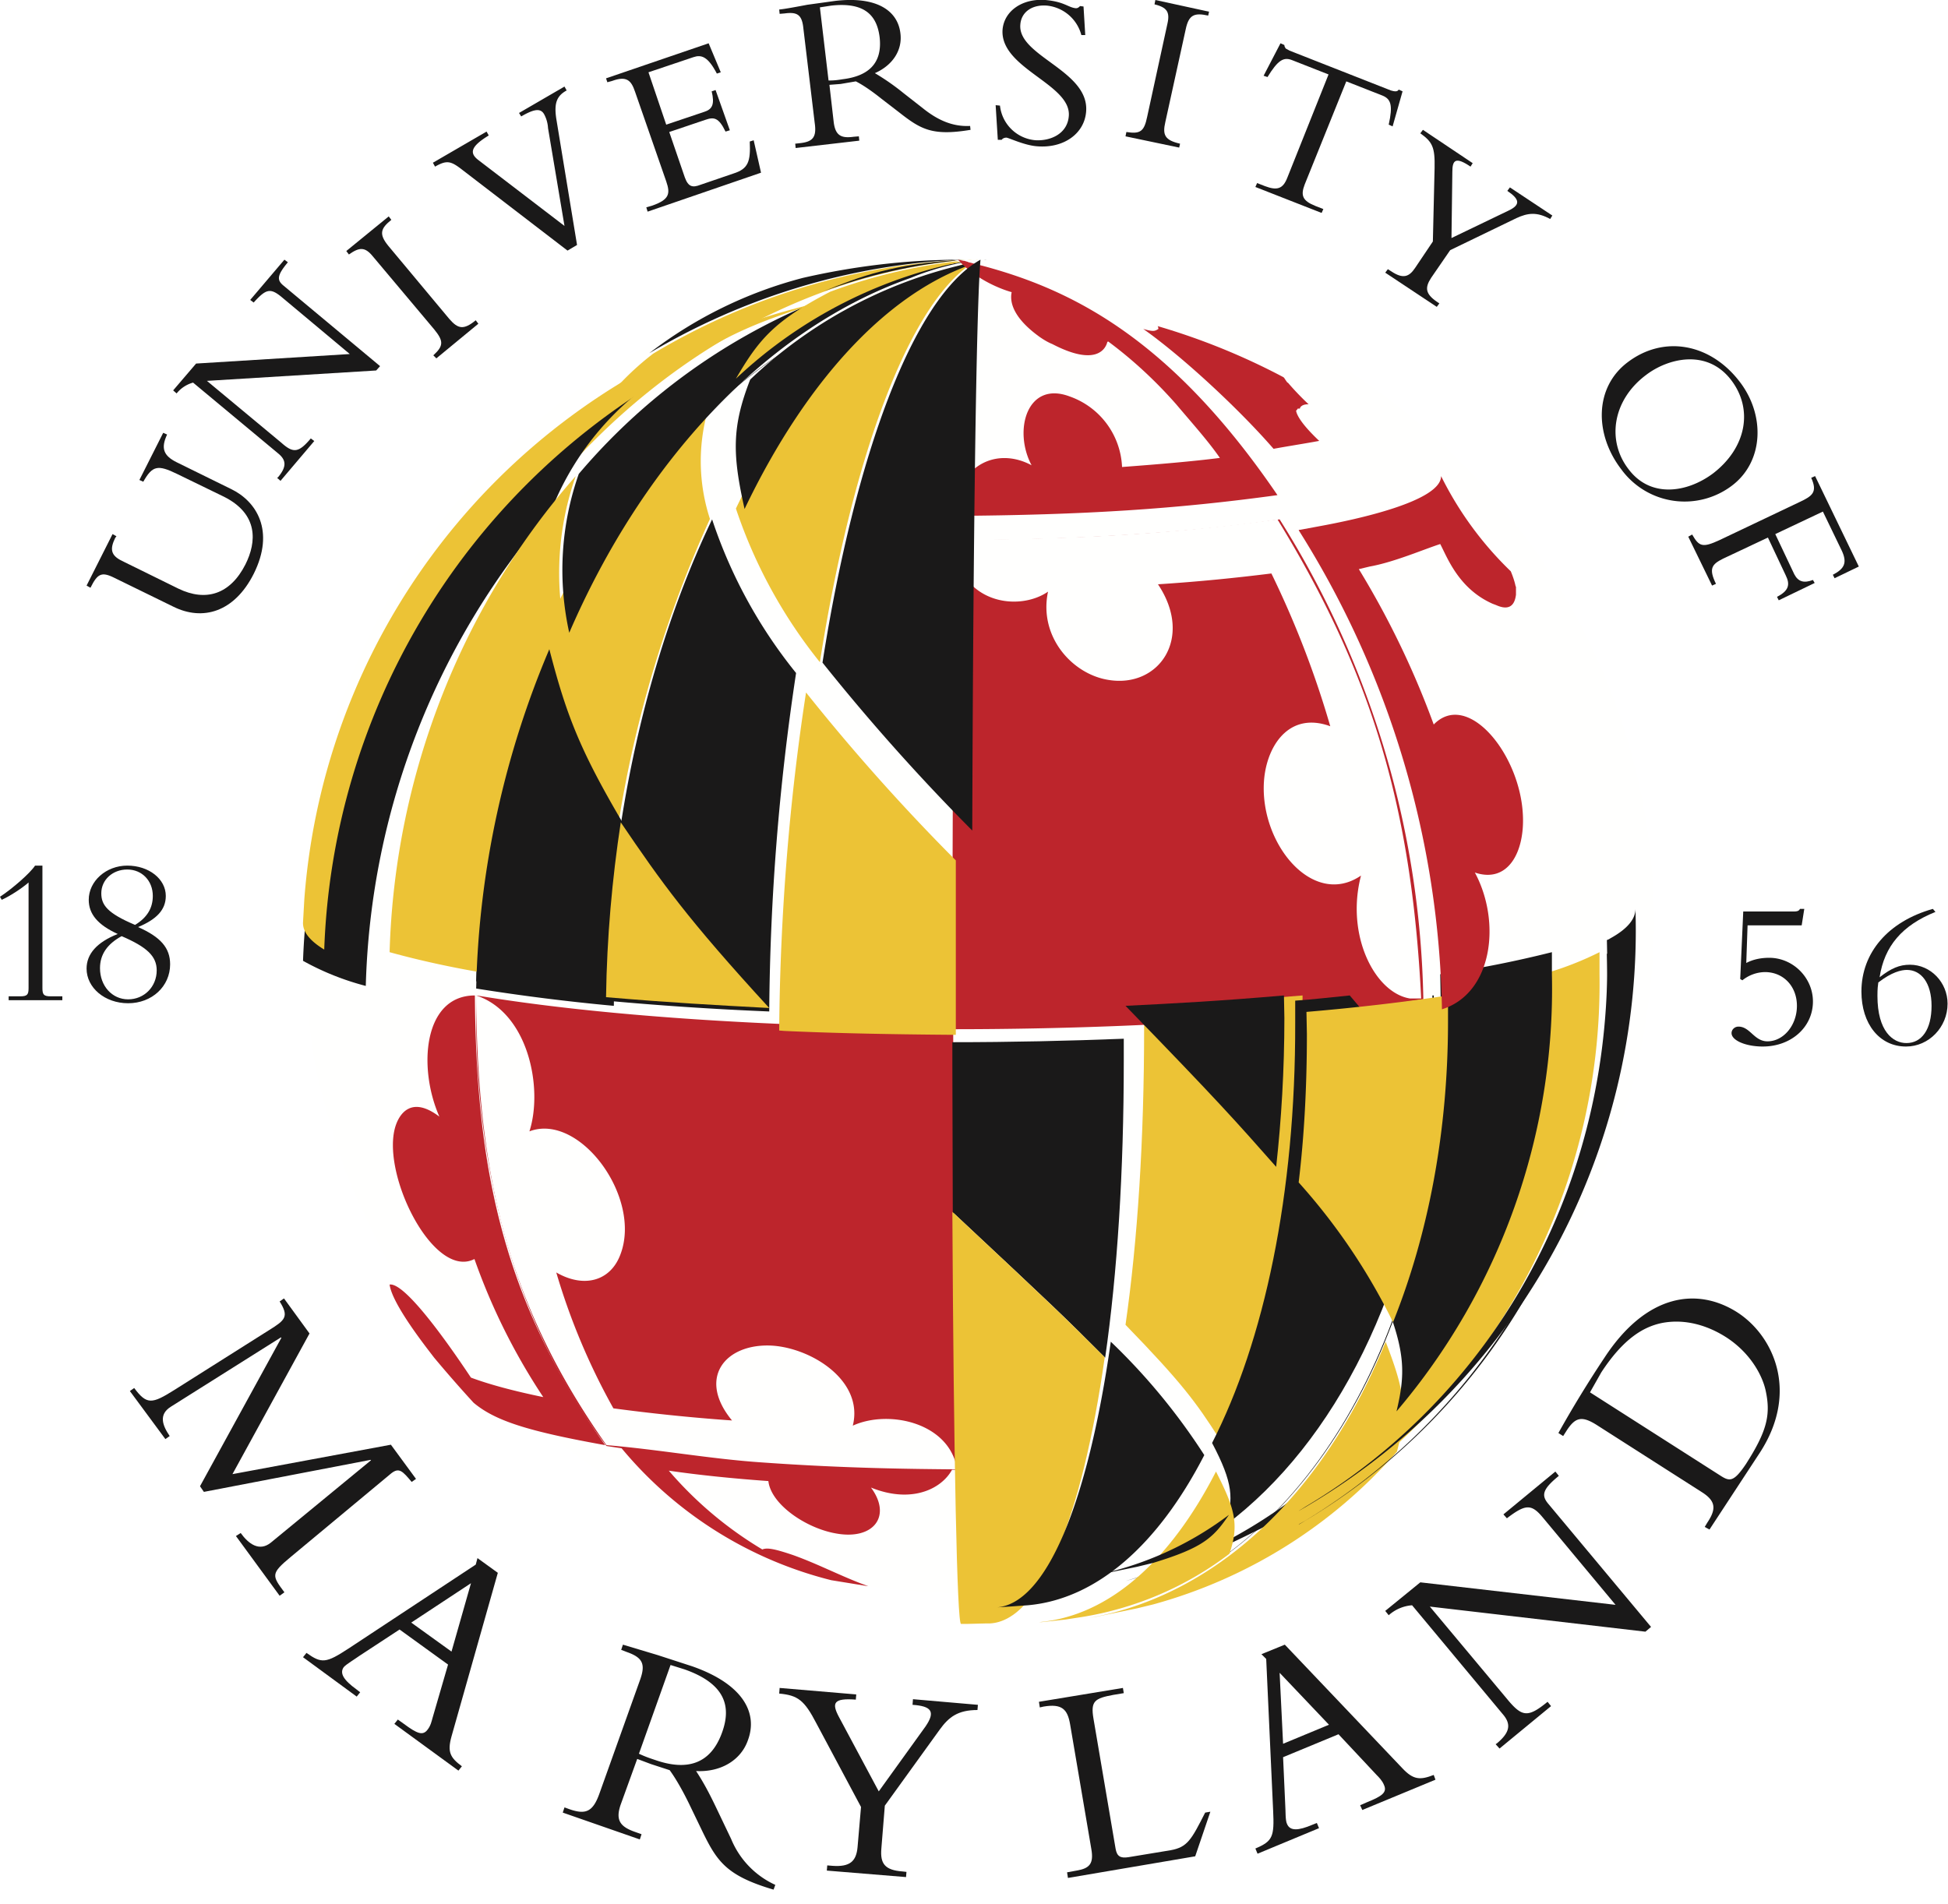 <svg xmlns="http://www.w3.org/2000/svg" xmlns:xlink="http://www.w3.org/1999/xlink" width="45" height="44" viewBox="0 0 45 44"><defs><path id="a" d="M1170.63 373.67a15.5 15.5 0 0 0 15.58-15.37c0-8.49-7.29-15.31-15.58-15.3-8.57.01-15.63 6.81-15.63 15.3 0 8.49 7.06 15.37 15.63 15.37"/><path id="b" d="M1177.51 349.45c-2 .3-4.69.48-7.51.48.04-3.06.09-5.26.15-5.93 2.85.48 5.45 2.52 7.36 5.45"/><path id="c" d="M1180.88 360.09c-2.91.44-6.8.69-10.88.69 0-4.16.02-8.18.05-11.3 2.82 0 5.51-.18 7.51-.48a21.5 21.5 0 0 1 3.32 11.09"/><path id="d" d="M1180.57 360.07c-.81-.13-1.49-1.46-1.13-2.84-1.14.78-2.41-.82-2.23-2.3.1-.78.62-1.48 1.52-1.15a22.1 22.1 0 0 0-1.36-3.53c-.8.1-1.68.19-2.62.25.83 1.24.02 2.4-1.14 2.21-.84-.13-1.62-1-1.4-2.04-.68.47-2.08.29-2.21-1.2 2.57-.01 4.83-.1 7.51-.47 2.17 3.54 3.1 6.64 3.32 11.07h-.26"/><path id="e" d="M1162.36 370.29c-1.6-.26-2.67-.6-3.03-.97-.39-.44-.91-1.04-1.28-1.5-.89-1.29-.9-1.32-1.3-2.06-.68-1.43-.69-1.45-.96-2.25-.45-1.54-.46-1.57-.59-2.41-.09-.73-.17-1.7-.2-2.43l.01-.67c-.02.65 1.57 1.27 4.32 1.73l-.01.65c0 4.01 1.16 7.48 3.04 9.91"/><path id="f" d="M1170.23 373.81h-.24l-.43-.02c-.94-.05-1.55-.14-2.36-.28a9.19 9.19 0 0 1-5.2-3.51c1.37.23 3.14.4 5.19.49.97.04 1.94.06 2.9.06.04 2.06.09 3.26.14 3.26"/><path id="g" d="M1170.1 370.96c-.96 0-1.94-.02-2.91-.06a44.21 44.21 0 0 1-5.18-.49c-1.86-2.43-3-5.89-3.01-9.89l.01-.52c1.86.31 4.26.54 7.06.66 1.32.06 2.64.09 3.95.09v.52c.01 4 .04 7.39.08 9.69"/><path id="h" d="M1170.07 370.76c-.13.54-.89 1.04-1.95.61.49.66.06 1.22-.81 1.06-.69-.12-1.5-.67-1.56-1.21-.84-.06-1.61-.14-2.3-.24a8.76 8.76 0 0 0 2.16 1.82c.1-.04.24-.03.71.13.59.21 1.15.51 1.74.72l-.86-.14a9.2 9.2 0 0 1-5.2-3.51c2.41.37 4.75.53 8.09.55 0 .06 0 .15-.02.21"/><path id="i" d="M1162.01 370.39c-2.14-3.04-2.99-5.95-3.01-10.39 1.21.4 1.55 2.15 1.23 3.14 1.16-.44 2.61 1.53 2.1 2.85-.23.61-.84.78-1.48.41a15.2 15.2 0 0 0 1.32 3.14c.82.11 1.74.21 2.74.28-.81-.98-.16-1.78.91-1.73.92.05 2.14.81 1.88 1.85.83-.38 2.24-.07 2.41 1.01-1.01-.01-2.54-.02-4.5-.16-1.2-.08-2.39-.3-3.6-.4"/><path id="k" d="M1161.98 370.39c-1.78-.32-2.54-.56-3.04-.98a29.99 29.99 0 0 1-.91-1.04c-.16-.21-.97-1.23-1.03-1.69.44-.07 1.86 2.13 1.88 2.15.43.16.99.31 1.67.45a14.4 14.4 0 0 1-1.59-3.19c-.96.49-2.2-2.04-1.81-3.11.08-.22.34-.68 1-.18-.5-1.13-.37-2.8.82-2.8.03 3.74.55 6.93 3.01 10.39"/><path id="l" d="M1181.02 362.66l-.02-.02c.07-.69.1-1.4.1-2.13l-.01-.51h.03v.51c.01.74-.03 1.46-.1 2.15"/><path id="m" d="M1173.01 374.33h-.01c4.28-.66 7.57-5.15 8.18-11.33l.02.03c-.62 6.16-3.92 10.64-8.19 11.3"/><path id="n" d="M1177.52 372.12c-1.06.53-1.28.65-2.41 1.07l-1.11.34a11.57 11.57 0 0 0 5.63-3.53c-.32.71-.54 1.12-1.68 1.87l-.43.25"/><path id="o" d="M1178 372.08c.94-.64 1.33-1.02 1.68-1.87a15 15 0 0 0 3.6-10.1l-.01-.51a7.4 7.4 0 0 0 1.68-.6v.51a14.46 14.46 0 0 1-6.95 12.57"/><path id="p" d="M1173.53 368.37c-1.03-1.03-1.03-1.03-3.52-3.36l-.01-3.42v-.51c1.35 0 2.68-.03 3.96-.08v.51c0 2.58-.15 4.91-.43 6.86"/><path id="q" d="M1170.86 374.51h-.1l-.4.01h-.16c-.09 0-.17-3.81-.2-9.52 2.33 2.18 2.57 2.41 3.52 3.36-.53 3.75-1.5 6.1-2.66 6.15"/><path id="r" d="M1171.74 374.09l-.42.03-.32.02c1.16-.05 2.13-2.4 2.66-6.14a14.41 14.41 0 0 1 2.16 2.62c-1.06 2.06-2.48 3.33-4.08 3.47"/><path id="s" d="M1176.16 370.23c-.53-.83-.86-1.28-2.16-2.62.28-1.95.43-4.28.43-6.87l-.01-.51c1.28-.05 2.51-.13 3.67-.23v.51c.01 3.97-.72 7.36-1.93 9.72"/><path id="t" d="M1176.31 372.24c.19-.61.18-.97-.31-1.9 1.2-2.35 1.93-5.74 1.92-9.71v-.51c.43-.03.85-.08 1.26-.12.57.67 1.28 1.5 1.91 2.38-.44 4.4-2.24 7.95-4.78 9.86"/><path id="u" d="M1173 374.36l-.39.06-.55.06h-.06c1.61-.14 3.03-1.41 4.09-3.48.42.83.55 1.21.31 1.9a7.62 7.62 0 0 1-3.4 1.46"/><path id="v" d="M1174.64 374.07l-.37.09-.97.2-.3.05c3.03-.47 5.57-2.86 7.01-6.41.4 1.05.53 1.54.26 2.54a11.52 11.52 0 0 1-5.63 3.53"/><path id="w" d="M1174.27 373.2l-.97.2-.3.05a7.68 7.68 0 0 0 3.39-1.45c-.36.53-.6.76-1.75 1.11l-.37.09"/><path id="x" d="M1180.26 369.61c.21-.88.2-1.37-.26-2.55a18.76 18.76 0 0 0 1.28-7.04l-.01-.51a25.6 25.6 0 0 0 2.58-.51v.51a15.06 15.06 0 0 1-3.59 10.1"/><path id="y" d="M1178 372.24l.41-.24-.15.09-.26.15"/><path id="z" d="M1185.2 359.51a14.5 14.5 0 0 1-7.19 12.71h-.01l.16-.09a14.5 14.5 0 0 0 6.97-12.58l-.01-.51.07-.04.01.51"/><path id="A" d="M1180.18 367.55a14.1 14.1 0 0 0-2.18-3.23c.13-1.08.19-2.23.19-3.43l-.01-.51c1.18-.1 2.28-.23 3.27-.38v.51c.01 2.63-.46 5.02-1.27 7.04"/><path id="B" d="M1177.48 363.96c-.9-1.02-1.35-1.53-3.48-3.72 1.2-.06 2.15-.11 3.66-.24l.01.52c0 1.2-.07 2.36-.19 3.44"/><path id="C" d="M1159.02 359.68l-.02-.01c.02-.9.1-1.79.23-2.67l.02.04c-.13.86-.21 1.74-.23 2.64"/><path id="D" d="M1159.02 357.4l-.02-.03c.95-6.34 4.68-11.72 9.36-13.37l-.02.01c-4.66 1.66-8.38 7.05-9.32 13.39"/><path id="E" d="M1169 343.43l.02-.01a9.39 9.39 0 0 1-.02.01"/><path id="F" d="M1161 347.95a6.5 6.5 0 0 1 2.09-2.78 15.36 15.36 0 0 1 7.23-2.17c-3.6.32-6.88 2.18-9.32 4.95"/><path id="G" d="M1156.45 359.78a6.17 6.17 0 0 1-1.45-.58 16.02 16.02 0 0 1 7.83-13.2 6.6 6.6 0 0 0-2.09 2.78 17.45 17.45 0 0 0-4.29 11"/><path id="H" d="M1170.08 360.91c-1.31-.01-2.64-.03-3.96-.09l-.12-.01c.02-2.74.25-5.42.62-7.81a47.2 47.2 0 0 0 3.46 3.88v4.03"/><path id="I" d="M1166.94 352.3a11.45 11.45 0 0 1-1.94-3.55c1.45-3.03 3.42-5.17 5.59-5.75-1.55.86-2.9 4.52-3.65 9.3"/><path id="J" d="M1165.77 360.37a74.49 74.49 0 0 1-3.77-.25c.06-4.13.99-8.07 2.45-11.12a11.3 11.3 0 0 0 1.94 3.55 54.6 54.6 0 0 0-.62 7.82"/><path id="K" d="M1161.95 360.09l-1.25-.13a23.69 23.69 0 0 1-1.7-2.91c.67-4.49 2.72-8.5 5.52-11.05a4.3 4.3 0 0 0-.12 2.99 27.36 27.36 0 0 0-2.45 11.1"/><path id="L" d="M1165.2 348.76c-.28-1.25-.3-1.89.13-2.99a10.64 10.64 0 0 1 5.47-2.77c-2.17.58-4.15 2.73-5.6 5.76"/><path id="M" d="M1161.15 351.62a6.7 6.7 0 0 1 .22-3.67 14.22 14.22 0 0 1 9.32-4.95 6 6 0 0 0-1.65.42c-3.33 1.17-6.18 4.24-7.89 8.2"/><path id="N" d="M1165 345.75c.52-.89.87-1.33 2.18-2.01 1.05-.39 2.15-.64 3.29-.74a10.69 10.69 0 0 0-5.47 2.75"/><path id="O" d="M1159.37 359.51c-.93-.15-1.72-.33-2.37-.51.12-4.2 1.74-8.1 4.3-11a6.75 6.75 0 0 0-.23 3.67 21.27 21.27 0 0 0-1.7 7.84"/><path id="P" d="M1163 345.16a9.89 9.89 0 0 1 3.55-1.74c1.18-.27 2.4-.42 3.67-.42-2.62.11-5.08.89-7.22 2.16"/><path id="Q" d="M1155.49 358.94c-.33-.2-.5-.41-.49-.63l.03-.53a15.3 15.3 0 0 1 11.86-13.78c-1.47.46-2.29.8-3.55 1.73a16 16 0 0 0-7.85 13.21"/><path id="R" d="M1162.18 360.24a48.16 48.16 0 0 1-3.18-.4c.06-2.79.68-5.47 1.69-7.84.4 1.55.72 2.38 1.82 4.22-.2 1.3-.31 2.65-.33 4.02"/><path id="S" d="M1162 360.04c.02-1.38.14-2.73.34-4.04.95 1.4 1.54 2.23 3.43 4.29-1.3-.07-2.24-.12-3.77-.25"/><path id="T" d="M1167 343.74c.87-.35 1.61-.65 3.29-.74-1.14.1-2.24.35-3.29.74"/><path id="U" d="M1185.77 359c-.02.83-.04 2.08-.49 3.86a15.36 15.36 0 0 1-1.34 3.43c-.81 1.38-2.3 3.96-5.94 6.09"/><path id="V" d="M1185.2 358.68c.4-.22.58-.45.58-.68a15.45 15.45 0 0 1-7.76 13.9l-.02.01.16-.1c4.2-2.5 6.98-7.14 6.97-12.58l-.01-.51a.3.3 0 0 0 .08-.04l.01.51"/><path id="W" d="M1178.02 349.24h.02l.43-.08c.88-.16 2.82-.58 2.82-1.16a7.95 7.95 0 0 0 1.61 2.2c.05.12.09.24.11.34l.01.02v.18c-.04.33-.24.34-.46.24l-.08-.03c-.79-.35-1.05-1.08-1.21-1.38-.4.13-1.07.42-1.63.52l-.25.06a20.18 20.18 0 0 1 1.73 3.59c.78-.8 2 .68 2.06 2.1.04.84-.34 1.58-1.11 1.32.61 1.13.42 2.79-.76 3.16a21.43 21.43 0 0 0-3.31-11.07"/><path id="X" d="M1177.95 346.53h-.01.01l-.01-.04a.22.22 0 0 0 .04-.05h.05v-.01s.11-.47 1.89.75c-3.03-2.34-6.1-3-7.92-3.18.19.06.34.11.45.17.09.04.16.09.21.13h.01c.22.02.42.06.6.1l.19.07.03.01.17.07.04.02.16.06.05.02.2.1c.55.26.99.56 1 .79-.09.05-.11.06-.35 0 .92.65 2.23 1.87 3.01 2.77.53-.1 1.33-.22 1.7-.34-.03.03-1.36-.96-1.52-1.44"/><path id="Y" d="M1180.73 347.23c-.39-.36-.77-.68-1.16-.98a5.86 5.86 0 0 0-1.44-.79v-.01s-.89-.28-.39.39h.01a6.43 6.43 0 0 0 1.37 1.2c-.37.12-1.16.23-1.7.33-.78-.9-2.09-2.12-3.01-2.77.24.07.27.05.35 0-.01-.22-.45-.52-1-.79a3.9 3.9 0 0 0-.2-.09l-.05-.02-.16-.07-.04-.02a3.25 3.25 0 0 1-.17-.06l-.03-.01-.19-.07a4.61 4.61 0 0 0-.6-.11h-.01l.03.03-.06-.02.03-.01a1.6 1.6 0 0 0-.66-.29 9.55 9.55 0 0 0-1.5-.06l-.1.01.07.02-.12-.02.29.05c.24.08.75.22 1.13.31 2.33.82 4.42 2.64 6.04 5.08l.08-.01c1.44-.24 2.24-.51 2.81-.77h.01c.41-.23.36-.45.36-.45h.01"/><path id="Z" d="M1177.51 348.44c-2.52-3.7-4.85-4.8-6.97-5.34l.17.05-.29-.08a.19.19 0 0 1-.07-.02l.19.05-.22-.06-.06-.02.02.01-.15-.03c.45.5 1.09.71 1.24.75-.04.19-.01.56.64 1.03.1.07.2.13.3.17 1 .52 1.23.12 1.27-.05l.02-.01c.31.23.91.7 1.57 1.45.38.45.74.85 1.01 1.24-.62.08-1.45.15-2.26.21a1.81 1.81 0 0 0-1.21-1.63c-.98-.37-1.31.78-.88 1.59-.78-.42-1.7-.05-1.83 1.17 3.07-.02 5.18-.16 7.51-.48"/><path id="aa" d="M1170.46 356.19a48.03 48.03 0 0 1-3.46-3.88c.75-4.78 2.1-8.44 3.65-9.31-.1 1.12-.17 6.63-.19 13.19"/><path id="ab" d="M1151.77 347l.09.04c-.15.32-.08.49.22.64l1.26.62c.58.28 1.02.96.52 1.96-.45.89-1.18 1.09-1.85.76l-1.37-.67c-.3-.15-.39-.09-.55.23l-.09-.05.6-1.19.09.05-.03.04c-.12.25-.11.4.16.53l1.3.64c.64.31 1.2.13 1.55-.56.26-.52.3-1.16-.49-1.56l-1.09-.53c-.45-.22-.57-.19-.78.18l-.09-.04.55-1.09"/><path id="ac" d="M1156.69 345.56l-3.91.24 1.72 1.43c.28.25.4.23.68-.1l.08.06-.78.92-.08-.07.02-.01c.21-.25.19-.4.01-.55l-1.97-1.64a.74.74 0 0 0-.38.25l-.08-.07.53-.62 3.55-.22-1.59-1.33c-.25-.2-.35-.17-.63.14l-.08-.06.79-.93.08.06c-.25.3-.26.41-.1.54l2.23 1.86-.09.1"/><path id="ad" d="M1159.05 344.48l-.97.8-.07-.07c.24-.22.24-.33.02-.6l-1.42-1.69c-.18-.22-.31-.21-.55-.04l-.06-.08.98-.8.06.08c-.25.2-.29.33-.07.6l1.41 1.69c.2.23.33.26.61.03l.06.08"/><path id="ae" d="M1161.11 342.79l-2.41-1.85c-.28-.22-.37-.25-.65-.09l-.05-.09 1.24-.72.05.09c-.41.25-.45.4-.25.56l2 1.53-.38-2.26a.77.77 0 0 0-.09-.32c-.08-.14-.22-.13-.53.05l-.05-.08 1.05-.61.05.09c-.24.13-.29.31-.24.65l.48 2.92-.22.13"/><path id="af" d="M1164.86 340.01l-.1.03c-.16-.33-.27-.34-.47-.27l-.83.28.36 1.05c.08.22.18.24.36.17l.76-.26c.35-.11.4-.28.38-.74l.09-.03.17.75-2.62.9-.03-.1.14-.04c.39-.14.42-.27.32-.56l-.72-2.07c-.09-.27-.2-.37-.53-.25l-.11.03-.03-.09 2.37-.81.28.67-.09.03c-.21-.4-.36-.44-.54-.38l-1.04.35.41 1.21.89-.3c.18-.06.23-.18.16-.47l.09-.03.33.93"/><path id="ag" d="M1167.2 337.13c.8-.09 1.06.25 1.12.73.07.62-.28.9-.85.97-.12.02-.2.03-.33.03l-.2-1.69.26-.04zm.22 1.81l.35-.06c.14.07.34.2.59.4l.39.3c.51.4.77.57 1.67.42l-.01-.09c-.4.02-.74-.13-1.08-.4l-.46-.36a5.42 5.42 0 0 0-.66-.46c.41-.18.64-.53.59-.92-.06-.52-.54-.86-1.5-.75l-.65.09c-.21.04-.53.1-.65.11l.01.1.12-.01c.3-.04.4.04.43.36l.26 2.17c.05.34-.05.44-.36.47l-.09.01.01.1 1.47-.17-.01-.1-.12.01c-.29.04-.42-.03-.46-.33l-.1-.87.26-.02z"/><path id="ah" d="M1171.1 339.44a.9.9 0 0 0 .82.8c.35.02.74-.15.77-.56.06-.74-1.6-1.1-1.53-2 .04-.43.46-.72.99-.68.44.04.52.17.7.19.04 0 .06-.01.1-.05l.08.01.04.66h-.09a.92.92 0 0 0-.79-.68c-.35-.03-.6.15-.62.44-.06.73 1.6 1.06 1.52 2.01-.04.51-.52.85-1.13.8-.29-.02-.64-.19-.71-.2-.05 0-.09.02-.11.05h-.09l-.05-.8.1.01"/><path id="ai" d="M1175.24 340.41l-1.24-.26.02-.1c.32.05.41-.01.48-.35l.47-2.16c.06-.27-.02-.37-.3-.44l.02-.1 1.24.27-.02.09c-.32-.07-.45-.02-.52.32l-.47 2.14c-.07.3-.01.42.34.5l-.02.09"/><path id="aj" d="M1178.14 341.26c-.1.26-.05.38.25.5l.18.07-.04.09-1.53-.6.04-.09.18.07c.29.11.42.06.52-.2l.95-2.38-.84-.33c-.2-.08-.33 0-.57.39l-.09-.03.39-.75.09.04c0 .03.01.05.03.08l.09.05 2.34.92c.07.02.15.04.18-.02l.09.04-.23.81-.09-.04c.1-.45.05-.59-.14-.67l-.84-.33-.96 2.38"/><path id="ak" d="M1182.84 341.87c.3-.14.26-.27-.02-.46l.06-.08.98.65-.05.08c-.31-.17-.52-.14-.78-.02l-1.53.74-.44.64c-.15.23-.13.37.13.55l.06.04-.06.08-1.19-.79.06-.08.08.05c.27.18.41.13.55-.08l.41-.61.04-1.7c.01-.48-.05-.6-.33-.8l.06-.08 1.15.77-.05.08c-.34-.23-.42-.16-.42.12l-.02 1.53 1.31-.63"/><path id="al" d="M1185.62 347.84c-.51-.66-.37-1.6.41-2.18.5-.38 1.4-.61 1.96.12.52.68.35 1.57-.42 2.16-.59.44-1.44.58-1.95-.1zm2.56-2.03c-.68-.88-1.75-1.07-2.58-.44-.77.58-.77 1.66-.15 2.47a1.81 1.81 0 0 0 2.56.38c.74-.56.77-1.64.17-2.41z"/><path id="am" d="M1189.09 350.87l-.04-.08c.27-.14.31-.28.2-.5l-.41-.87-1.04.49c-.26.13-.33.23-.16.58l-.09.04-.55-1.13.09-.05c.16.28.24.31.63.13l1.85-.88c.3-.14.42-.23.27-.56l.09-.04 1.01 2.09-.56.27-.04-.08c.27-.14.34-.28.2-.57l-.43-.89-1.1.52.44.93c.09.17.22.21.43.13l.04.07-.83.4"/><path id="an" d="M1152.62 371.34l1.88-3.43-.01-.01-2.54 1.6c-.29.18-.2.43-.03.68l-.1.07-.82-1.11.1-.07c.29.39.41.37.92.05l2.2-1.39c.37-.23.46-.31.24-.66l.1-.07.59.81-1.78 3.25 3.66-.68.58.79-.1.07c-.21-.25-.29-.34-.47-.2l-2.32 1.93c-.47.39-.44.43-.15.82l-.11.08-1.01-1.38.11-.07c.18.25.43.44.7.22l2.31-1.9-.01-.01-3.85.74-.09-.13"/><path id="ao" d="M1157.5 374.49l1.38-.91-.45 1.58zm.49 2.21c-.02.07-.04.17-.11.26-.11.15-.24.1-.55-.13l-.14-.1-.08.1 1.48 1.08.08-.1c-.27-.2-.34-.33-.24-.69l1.07-3.78-.47-.34-.04.15-2.94 1.94c-.52.34-.62.35-.97.1l-.08.1 1.24.91.08-.1-.09-.07c-.29-.21-.39-.37-.29-.51.06-.07.25-.18.36-.26l.93-.61 1.12.81z"/><path id="ap" d="M1163.81 375.57c.97.34 1.08.88.87 1.46-.27.75-.83.88-1.53.64-.15-.05-.24-.08-.39-.15l.73-2.05.32.1zm-.77 2.19l.43.14c.11.15.27.41.45.78l.27.56c.36.75.56 1.09 1.68 1.42l.04-.11a2 2 0 0 1-1.02-1.06l-.32-.67c-.19-.4-.32-.64-.49-.9.57.03 1.04-.25 1.2-.72.23-.63-.12-1.29-1.29-1.7l-.8-.26-.8-.24-.04.12.13.05c.37.13.44.28.3.66l-.94 2.63c-.15.41-.32.47-.69.34l-.11-.04-.04.12 1.78.62.04-.12-.14-.05c-.35-.12-.47-.27-.34-.64l.38-1.05.32.12z"/><path id="aq" d="M1169.38 376.89c.24-.35.13-.47-.3-.5l.01-.13 1.5.13-.01.12c-.45 0-.66.16-.87.45l-1.27 1.76-.08.99c-.03.35.08.5.49.53l.09.01-.01.12-1.83-.15.01-.12.12.01c.41.03.55-.11.58-.43l.08-.93-1.03-1.93c-.28-.54-.43-.65-.86-.69l.01-.13 1.77.15-.01.12c-.52-.04-.56.08-.39.4l.92 1.72 1.08-1.5"/><path id="ar" d="M1175.61 379.89l-2.94.5-.02-.13.22-.04c.3-.05.4-.16.34-.5l-.49-2.88c-.06-.35-.19-.48-.61-.41l-.09.02-.02-.13 1.94-.32.02.12-.24.04c-.43.08-.53.14-.46.55l.51 3c.03.18.11.23.3.2l.97-.16c.39-.07.48-.24.8-.87l.12-.02-.35 1.03"/><path id="as" d="M1177.64 377.29l-.08-1.64 1.14 1.2zm2.16.72c.05.05.13.13.17.23.08.17-.04.26-.39.4l-.16.07.05.11 1.69-.7-.04-.11c-.31.12-.47.12-.73-.16l-2.71-2.85-.54.22.11.11.16 3.5c.03.61-.01.71-.41.88l.05.12 1.42-.59-.05-.12-.1.04c-.33.14-.52.15-.59-.02-.04-.08-.03-.3-.04-.43l-.05-1.11 1.28-.53z"/><path id="at" d="M1186.01 374.7l-4.98-.58 1.83 2.19c.31.36.45.37.89.01l.08.1-1.19.98-.09-.1.03-.02c.31-.26.33-.45.13-.68l-2.09-2.51a.91.91 0 0 0-.54.23l-.08-.1.81-.66 4.51.52-1.69-2.03c-.26-.31-.4-.29-.82.03l-.08-.09 1.2-.99.08.1c-.38.31-.41.45-.24.65l2.37 2.84-.13.11"/><path id="au" d="M1184.99 368.71c.51-.78.97-1.05 1.39-1.14.55-.11 1.08.06 1.5.33.57.37.84.9.91 1.24.12.56.02.94-.46 1.69-.29.43-.38.4-.61.25l-2.99-1.91.26-.46zm2.45 3.47l-.06.1.11.06 1.16-1.77c.92-1.41.32-2.71-.52-3.25-.93-.59-2.1-.42-3.06 1.04a26.33 26.33 0 0 0-1.07 1.75l.11.07.07-.11c.21-.33.36-.37.73-.13l2.41 1.54c.33.21.32.4.12.7z"/><path id="av" d="M1148.98 357v2.83c0 .15.03.19.19.19h.27v.09h-1.24v-.09h.27c.16 0 .19-.04.19-.19v-2.44c-.16.14-.44.32-.62.4l-.04-.07c.29-.19.7-.55.81-.72h.17"/><path id="aw" d="M1151.62 359.42c0-.33-.23-.54-.81-.79-.33.18-.5.42-.5.74 0 .41.28.72.65.72s.66-.29.66-.67zm.21-1.72c0 .32-.21.54-.64.72.52.23.74.48.74.86 0 .51-.42.9-.97.9-.54 0-.96-.36-.96-.8 0-.34.24-.61.72-.8-.46-.21-.67-.46-.67-.79 0-.43.4-.79.89-.79.5 0 .89.31.89.7zm-.3 0c0-.35-.25-.61-.59-.61-.34 0-.6.24-.6.55 0 .27.14.46.78.73.28-.17.41-.39.41-.67z"/><path id="ax" d="M1188.27 358.06h1.17c.09 0 .12-.02.14-.06h.1l-.06.38h-1.25l-.03.87c.15-.08.33-.12.53-.12.55 0 1.01.46 1.01 1.01 0 .59-.5 1.04-1.16 1.04-.39 0-.72-.14-.72-.31 0-.08.07-.15.16-.15.27 0 .36.34.67.34.37 0 .68-.37.68-.82 0-.45-.31-.78-.74-.78a.85.85 0 0 0-.52.19l-.05-.03.07-1.56"/><path id="ay" d="M1192.04 361.1c-.31 0-.67-.27-.67-1.09 0-.17.01-.24.02-.31.31-.24.53-.29.66-.29.33 0 .57.3.57.83 0 .55-.23.86-.58.86zm-1.04-1.19c0 .75.42 1.27 1.03 1.27.53 0 .96-.45.96-.99 0-.49-.39-.9-.87-.9-.24 0-.43.08-.7.29.11-.72.52-1.2 1.29-1.51l-.06-.07c-1.03.29-1.65 1.01-1.65 1.91z"/></defs><use fill="#fffffe" xlink:href="#a" transform="translate(-1148 -337)"/><use fill="#fffffe" xlink:href="#b" transform="translate(-1148 -337)"/><use fill="#bd252c" xlink:href="#c" transform="translate(-1148 -337)"/><use fill="#fffffe" xlink:href="#d" transform="translate(-1148 -337)"/><use fill="#fffffe" xlink:href="#e" transform="translate(-1148 -337)"/><use fill="#fffffe" xlink:href="#f" transform="translate(-1148 -337)"/><use fill="#bd252c" xlink:href="#g" transform="translate(-1148 -337)"/><use fill="#bd252c" xlink:href="#h" transform="translate(-1148 -337)"/><use fill="#fffffe" xlink:href="#i" transform="translate(-1148 -337)"/><use fill="#bd252c" xlink:href="#j" transform="translate(-1148 -337)"/><use fill="#bd252c" xlink:href="#j" transform="translate(-1148 -337)"/><use fill="#bd252c" xlink:href="#k" transform="translate(-1148 -337)"/><use xlink:href="#l" transform="translate(-1148 -337)"/><use xlink:href="#m" transform="translate(-1148 -337)"/><use fill="#1a1919" xlink:href="#n" transform="translate(-1148 -337)"/><use fill="#ecc336" xlink:href="#o" transform="translate(-1148 -337)"/><use fill="#1a1919" xlink:href="#p" transform="translate(-1148 -337)"/><use fill="#ecc336" xlink:href="#q" transform="translate(-1148 -337)"/><use fill="#1a1919" xlink:href="#r" transform="translate(-1148 -337)"/><use fill="#ecc336" xlink:href="#s" transform="translate(-1148 -337)"/><use fill="#1a1919" xlink:href="#t" transform="translate(-1148 -337)"/><use fill="#ecc336" xlink:href="#u" transform="translate(-1148 -337)"/><use fill="#ecc336" xlink:href="#v" transform="translate(-1148 -337)"/><use fill="#1a1919" xlink:href="#w" transform="translate(-1148 -337)"/><use fill="#1a1919" xlink:href="#x" transform="translate(-1148 -337)"/><use fill="#ecc336" xlink:href="#y" transform="translate(-1148 -337)"/><use fill="#1a1919" xlink:href="#z" transform="translate(-1148 -337)"/><use fill="#ecc336" xlink:href="#A" transform="translate(-1148 -337)"/><use fill="#1a1919" xlink:href="#B" transform="translate(-1148 -337)"/><use fill="#1a1919" xlink:href="#C" transform="translate(-1148 -337)"/><use fill="#1a1919" xlink:href="#D" transform="translate(-1148 -337)"/><use fill="#1a1919" xlink:href="#E" transform="translate(-1148 -337)"/><use fill="#ecc336" xlink:href="#F" transform="translate(-1148 -337)"/><use fill="#1a1919" xlink:href="#G" transform="translate(-1148 -337)"/><use fill="#ecc336" xlink:href="#H" transform="translate(-1148 -337)"/><use fill="#ecc336" xlink:href="#I" transform="translate(-1148 -337)"/><use fill="#1a1919" xlink:href="#J" transform="translate(-1148 -337)"/><use fill="#ecc336" xlink:href="#K" transform="translate(-1148 -337)"/><use fill="#1a1919" xlink:href="#L" transform="translate(-1148 -337)"/><use fill="#1a1919" xlink:href="#M" transform="translate(-1148 -337)"/><use fill="#ecc336" xlink:href="#N" transform="translate(-1148 -337)"/><use fill="#ecc336" xlink:href="#O" transform="translate(-1148 -337)"/><use fill="#1a1919" xlink:href="#P" transform="translate(-1148 -337)"/><use fill="#ecc336" xlink:href="#Q" transform="translate(-1148 -337)"/><use fill="#1a1919" xlink:href="#R" transform="translate(-1148 -337)"/><use fill="#ecc336" xlink:href="#S" transform="translate(-1148 -337)"/><use fill="#1a1919" xlink:href="#T" transform="translate(-1148 -337)"/><use fill="#fff" fill-opacity="0" stroke-linecap="round" stroke-linejoin="round" stroke-miterlimit="50" stroke-width="0" xlink:href="#U" transform="translate(-1148 -337)"/><use fill="#1a1919" xlink:href="#V" transform="translate(-1148 -337)"/><use fill="#fff" fill-opacity="0" stroke-linecap="round" stroke-linejoin="round" stroke-miterlimit="50" stroke-width="0" xlink:href="#V" transform="translate(-1148 -337)"/><use fill="#bd252c" xlink:href="#W" transform="translate(-1148 -337)"/><use fill="#bd252c" xlink:href="#X" transform="translate(-1148 -337)"/><use fill="#fffffe" xlink:href="#Y" transform="translate(-1148 -337)"/><use fill="#bd252c" xlink:href="#Z" transform="translate(-1148 -337)"/><use fill="#1a1919" xlink:href="#aa" transform="translate(-1148 -337)"/><use fill="#1a1919" xlink:href="#ab" transform="translate(-1148 -337)"/><use fill="#1a1919" xlink:href="#ac" transform="translate(-1148 -337)"/><use fill="#1a1919" xlink:href="#ad" transform="translate(-1148 -337)"/><use fill="#1a1919" xlink:href="#ae" transform="translate(-1148 -337)"/><use fill="#1a1919" xlink:href="#af" transform="translate(-1148 -337)"/><use fill="#1a1919" xlink:href="#ag" transform="translate(-1148 -337)"/><use fill="#1a1919" xlink:href="#ah" transform="translate(-1148 -337)"/><use fill="#1a1919" xlink:href="#ai" transform="translate(-1148 -337)"/><use fill="#1a1919" xlink:href="#aj" transform="translate(-1148 -337)"/><use fill="#1a1919" xlink:href="#ak" transform="translate(-1148 -337)"/><use fill="#1a1919" xlink:href="#al" transform="translate(-1148 -337)"/><use fill="#1a1919" xlink:href="#am" transform="translate(-1148 -337)"/><use fill="#1a1919" xlink:href="#an" transform="translate(-1148 -337)"/><use fill="#1a1919" xlink:href="#ao" transform="translate(-1148 -337)"/><use fill="#1a1919" xlink:href="#ap" transform="translate(-1148 -337)"/><use fill="#1a1919" xlink:href="#aq" transform="translate(-1148 -337)"/><use fill="#1a1919" xlink:href="#ar" transform="translate(-1148 -337)"/><use fill="#1a1919" xlink:href="#as" transform="translate(-1148 -337)"/><use fill="#1a1919" xlink:href="#at" transform="translate(-1148 -337)"/><use fill="#1a1919" xlink:href="#au" transform="translate(-1148 -337)"/><use fill="#1a1919" xlink:href="#av" transform="translate(-1148 -337)"/><use fill="#1a1919" xlink:href="#aw" transform="translate(-1148 -337)"/><use fill="#1a1919" xlink:href="#ax" transform="translate(-1148 -337)"/><use fill="#1a1919" xlink:href="#ay" transform="translate(-1148 -337)"/></svg>